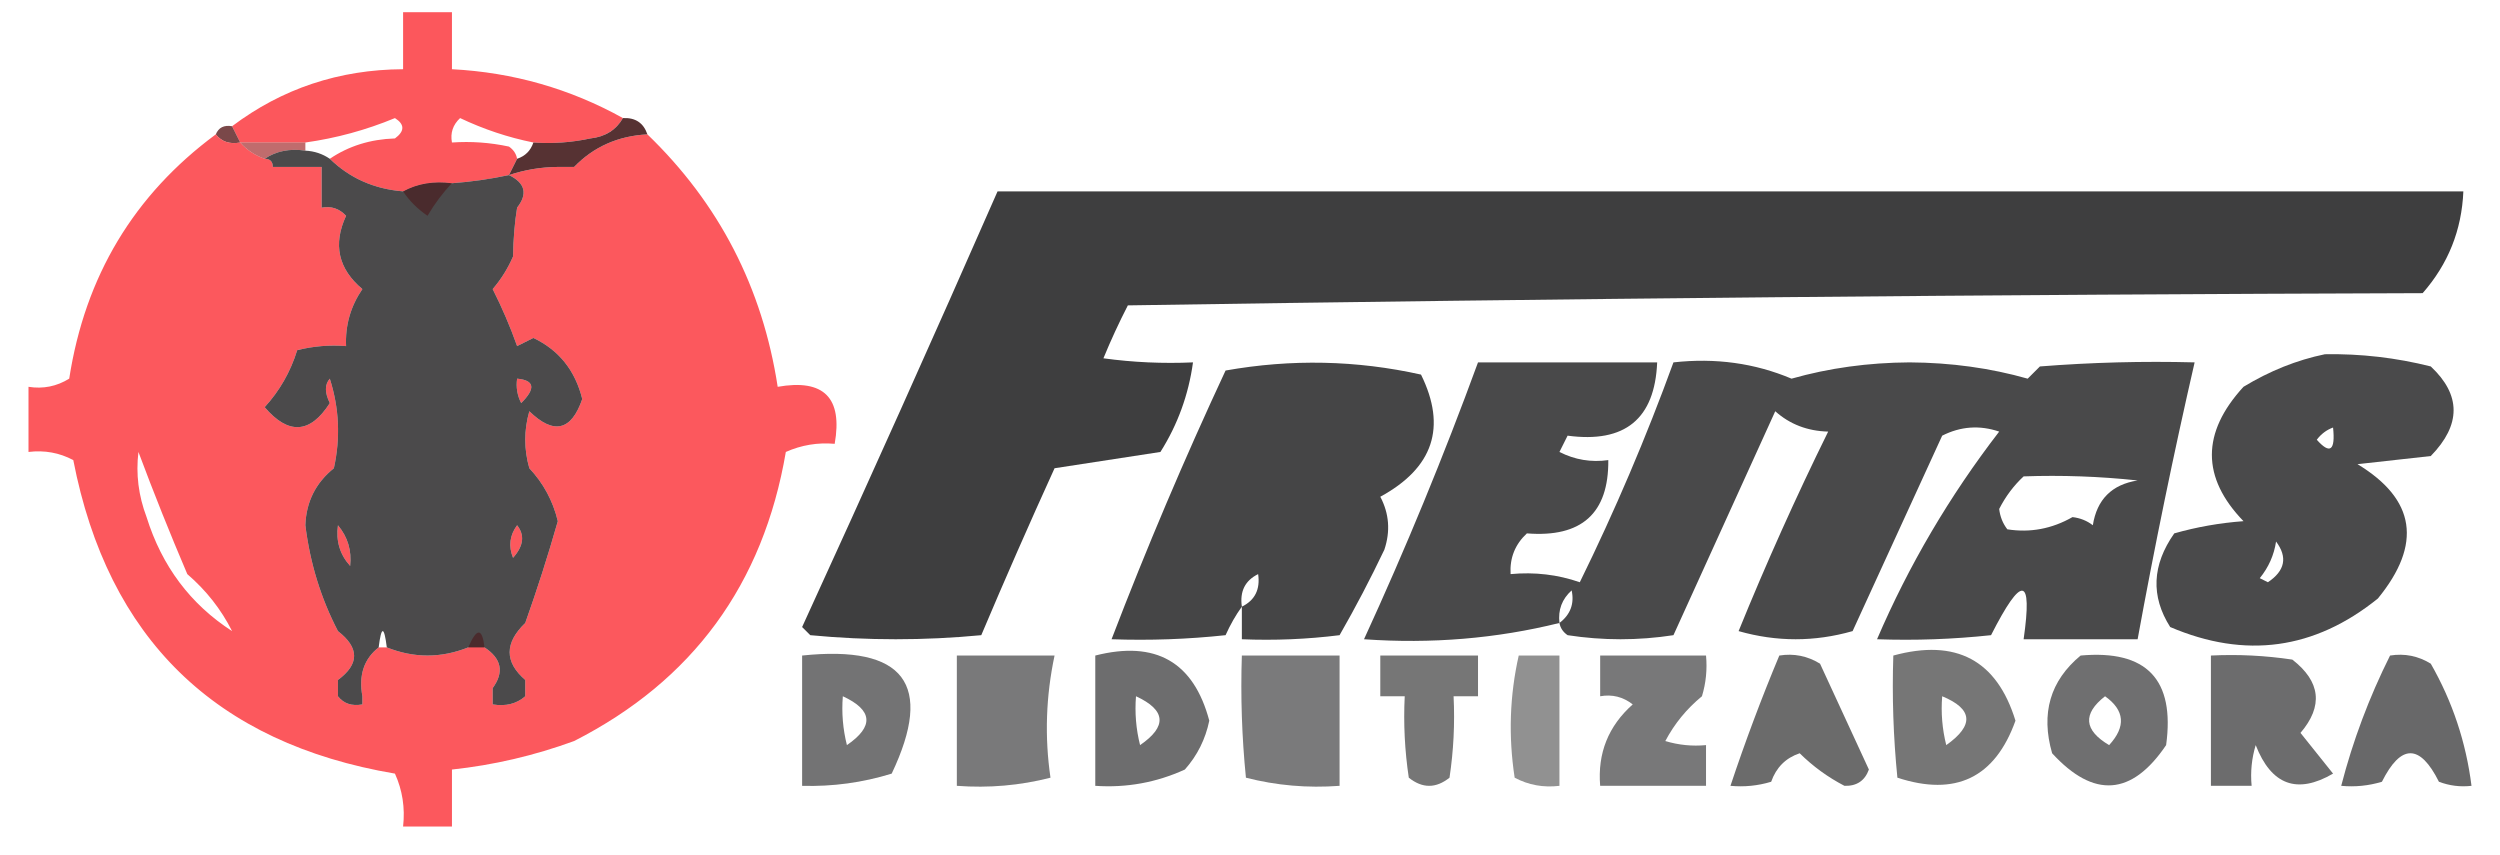 <?xml version="1.0" encoding="UTF-8"?>
<!DOCTYPE svg PUBLIC "-//W3C//DTD SVG 1.1//EN" "http://www.w3.org/Graphics/SVG/1.1/DTD/svg11.dtd">
<svg xmlns="http://www.w3.org/2000/svg" version="1.1" width="307px" height="105px" style="shape-rendering:geometricPrecision; text-rendering:geometricPrecision; image-rendering:optimizeQuality; fill-rule:evenodd; clip-rule:evenodd" xmlns:xlink="http://www.w3.org/1999/xlink">
<g><path style="opacity:0.794" fill="#fc2d33" d="M 76.5,14.5 C 75.653,15.966 74.32,16.8 72.5,17C 70.19,17.497 67.857,17.663 65.5,17.5C 62.404,16.877 59.404,15.877 56.5,14.5C 55.614,15.325 55.281,16.325 55.5,17.5C 57.857,17.337 60.19,17.503 62.5,18C 63.056,18.383 63.389,18.883 63.5,19.5C 63.167,20.167 62.833,20.833 62.5,21.5C 60.194,21.993 57.861,22.326 55.5,22.5C 53.265,22.205 51.265,22.539 49.5,23.5C 45.934,23.208 42.934,21.874 40.5,19.5C 42.811,17.932 45.478,17.098 48.5,17C 49.711,16.107 49.711,15.274 48.5,14.5C 44.952,15.97 41.285,16.97 37.5,17.5C 34.833,17.5 32.167,17.5 29.5,17.5C 29.167,16.833 28.833,16.167 28.5,15.5C 34.643,10.874 41.643,8.541 49.5,8.5C 49.5,6.167 49.5,3.833 49.5,1.5C 51.5,1.5 53.5,1.5 55.5,1.5C 55.5,3.833 55.5,6.167 55.5,8.5C 62.998,8.89 69.998,10.89 76.5,14.5 Z"/></g>
<g><path style="opacity:0.843" fill="#622628" d="M 28.5,15.5 C 28.833,16.167 29.167,16.833 29.5,17.5C 28.209,17.737 27.209,17.404 26.5,16.5C 26.842,15.662 27.508,15.328 28.5,15.5 Z"/></g>
<g><path style="opacity:0.786" fill="#fc2c32" d="M 26.5,16.5 C 27.209,17.404 28.209,17.737 29.5,17.5C 30.291,18.401 31.291,19.068 32.5,19.5C 33.167,19.5 33.5,19.833 33.5,20.5C 23.16,26.648 17.66,35.648 17,47.5C 18.875,42.51 20.875,37.51 23,32.5C 26.403,27.595 30.57,23.595 35.5,20.5C 36.833,20.5 38.167,20.5 39.5,20.5C 39.5,22.167 39.5,23.833 39.5,25.5C 20.185,39.625 18.519,55.625 34.5,73.5C 36.85,74.861 39.184,76.194 41.5,77.5C 44.147,79.551 44.147,81.551 41.5,83.5C 39.436,83.313 37.436,82.813 35.5,82C 33.266,80.25 30.932,78.75 28.5,77.5C 31.631,81.909 35.964,84.576 41.5,85.5C 42.209,86.404 43.209,86.737 44.5,86.5C 46.239,87.434 47.905,87.434 49.5,86.5C 47.955,85.548 46.288,85.215 44.5,85.5C 44.025,82.918 44.692,80.918 46.5,79.5C 46.833,79.5 47.167,79.5 47.5,79.5C 50.833,80.833 54.167,80.833 57.5,79.5C 58.167,79.5 58.833,79.5 59.5,79.5C 61.597,80.879 61.93,82.545 60.5,84.5C 53.833,86.475 53.833,87.142 60.5,86.5C 62.099,86.768 63.432,86.434 64.5,85.5C 78.835,79.867 86.502,69.533 87.5,54.5C 84.801,68.29 77.134,77.957 64.5,83.5C 61.947,81.296 61.947,78.962 64.5,76.5C 75.06,71.369 80.393,62.869 80.5,51C 80.159,38.846 74.493,30.346 63.5,25.5C 64.826,23.805 64.493,22.472 62.5,21.5C 64.435,20.851 66.435,20.517 68.5,20.5C 78.521,26.865 84.854,35.865 87.5,47.5C 86.681,35.545 81.015,26.546 70.5,20.5C 72.898,18.026 75.898,16.692 79.5,16.5C 88.298,24.986 93.631,35.319 95.5,47.5C 101.164,46.499 103.498,48.833 102.5,54.5C 100.409,54.318 98.409,54.652 96.5,55.5C 93.724,71.759 85.057,83.593 70.5,91C 65.609,92.788 60.609,93.954 55.5,94.5C 55.5,96.833 55.5,99.167 55.5,101.5C 53.5,101.5 51.5,101.5 49.5,101.5C 49.756,99.207 49.423,97.041 48.5,95C 26.424,91.257 13.257,78.424 9,56.5C 7.301,55.594 5.467,55.261 3.5,55.5C 3.5,52.833 3.5,50.167 3.5,47.5C 5.288,47.785 6.955,47.452 8.5,46.5C 10.441,33.934 16.441,23.934 26.5,16.5 Z M 33.5,20.5 C 34.167,20.5 34.833,20.5 35.5,20.5C 30.57,23.595 26.403,27.595 23,32.5C 20.875,37.51 18.875,42.51 17,47.5C 17.66,35.648 23.16,26.648 33.5,20.5 Z M 68.5,20.5 C 69.167,20.5 69.833,20.5 70.5,20.5C 81.015,26.546 86.681,35.545 87.5,47.5C 84.854,35.865 78.521,26.865 68.5,20.5 Z M 49.5,23.5 C 51.265,22.539 53.265,22.205 55.5,22.5C 54.389,23.66 53.389,24.993 52.5,26.5C 51.265,25.66 50.265,24.66 49.5,23.5 Z M 39.5,25.5 C 40.675,25.281 41.675,25.614 42.5,26.5C 40.869,30.014 41.536,33.014 44.5,35.5C 43.054,37.618 42.387,39.951 42.5,42.5C 40.473,42.338 38.473,42.505 36.5,43C 35.666,45.673 34.333,48.007 32.5,50C 35.428,53.431 38.095,53.264 40.5,49.5C 39.863,48.218 39.863,47.218 40.5,46.5C 41.659,50.122 41.825,53.789 41,57.5C 38.768,59.297 37.602,61.63 37.5,64.5C 38.072,69.135 39.405,73.469 41.5,77.5C 39.184,76.194 36.85,74.861 34.5,73.5C 18.519,55.625 20.185,39.625 39.5,25.5 Z M 63.5,25.5 C 74.493,30.346 80.159,38.846 80.5,51C 80.393,62.869 75.06,71.369 64.5,76.5C 65.956,72.41 67.289,68.243 68.5,64C 67.902,61.521 66.736,59.354 65,57.5C 64.333,55.167 64.333,52.833 65,50.5C 67.999,53.412 70.165,52.912 71.5,49C 70.635,45.495 68.635,42.995 65.5,41.5C 64.833,41.833 64.167,42.167 63.5,42.5C 62.651,40.106 61.651,37.773 60.5,35.5C 61.531,34.3 62.364,32.966 63,31.5C 63.039,29.276 63.206,27.276 63.5,25.5 Z M 63.5,46.5 C 65.646,46.696 65.812,47.696 64,49.5C 63.517,48.552 63.35,47.552 63.5,46.5 Z M 64.5,85.5 C 64.5,84.833 64.5,84.167 64.5,83.5C 77.134,77.957 84.801,68.29 87.5,54.5C 86.502,69.533 78.835,79.867 64.5,85.5 Z M 28.5,77.5 C 23.385,74.196 19.885,69.529 18,63.5C 17.005,60.874 16.672,58.207 17,55.5C 18.876,60.526 20.876,65.526 23,70.5C 25.325,72.501 27.158,74.834 28.5,77.5 Z M 41.5,64.5 C 42.703,65.942 43.203,67.609 43,69.5C 41.731,68.095 41.231,66.429 41.5,64.5 Z M 63.5,64.5 C 64.465,65.721 64.298,67.054 63,68.5C 62.421,67.072 62.588,65.738 63.5,64.5 Z M 28.5,77.5 C 30.932,78.75 33.266,80.25 35.5,82C 37.436,82.813 39.436,83.313 41.5,83.5C 41.5,84.167 41.5,84.833 41.5,85.5C 35.964,84.576 31.631,81.909 28.5,77.5 Z M 59.5,79.5 C 58.833,79.5 58.167,79.5 57.5,79.5C 58.548,77.067 59.214,77.067 59.5,79.5 Z M 60.5,84.5 C 60.5,85.167 60.5,85.833 60.5,86.5C 53.833,87.142 53.833,86.475 60.5,84.5 Z M 44.5,86.5 C 44.5,86.167 44.5,85.833 44.5,85.5C 46.288,85.215 47.955,85.548 49.5,86.5C 47.905,87.434 46.239,87.434 44.5,86.5 Z"/></g>
<g><path style="opacity:0.686" fill="#a3292b" d="M 29.5,17.5 C 32.167,17.5 34.833,17.5 37.5,17.5C 37.5,17.833 37.5,18.167 37.5,18.5C 35.585,18.215 33.919,18.549 32.5,19.5C 31.291,19.068 30.291,18.401 29.5,17.5 Z"/></g>
<g><path style="opacity:0.937" fill="#4b2526" d="M 76.5,14.5 C 78.027,14.427 79.027,15.094 79.5,16.5C 75.898,16.692 72.898,18.026 70.5,20.5C 69.833,20.5 69.167,20.5 68.5,20.5C 66.435,20.517 64.435,20.851 62.5,21.5C 62.833,20.833 63.167,20.167 63.5,19.5C 64.5,19.167 65.167,18.5 65.5,17.5C 67.857,17.663 70.19,17.497 72.5,17C 74.32,16.8 75.653,15.966 76.5,14.5 Z"/></g>
<g><path style="opacity:0.814" fill="#232223" d="M 32.5,19.5 C 33.919,18.549 35.585,18.215 37.5,18.5C 38.609,18.557 39.609,18.89 40.5,19.5C 42.934,21.874 45.934,23.208 49.5,23.5C 50.265,24.66 51.265,25.66 52.5,26.5C 53.389,24.993 54.389,23.66 55.5,22.5C 57.861,22.326 60.194,21.993 62.5,21.5C 64.493,22.472 64.826,23.805 63.5,25.5C 63.206,27.276 63.039,29.276 63,31.5C 62.364,32.966 61.531,34.3 60.5,35.5C 61.651,37.773 62.651,40.106 63.5,42.5C 64.167,42.167 64.833,41.833 65.5,41.5C 68.635,42.995 70.635,45.495 71.5,49C 70.165,52.912 67.999,53.412 65,50.5C 64.333,52.833 64.333,55.167 65,57.5C 66.736,59.354 67.902,61.521 68.5,64C 67.289,68.243 65.956,72.41 64.5,76.5C 61.947,78.962 61.947,81.296 64.5,83.5C 64.5,84.167 64.5,84.833 64.5,85.5C 63.432,86.434 62.099,86.768 60.5,86.5C 60.5,85.833 60.5,85.167 60.5,84.5C 61.93,82.545 61.597,80.879 59.5,79.5C 59.214,77.067 58.548,77.067 57.5,79.5C 54.167,80.833 50.833,80.833 47.5,79.5C 47.167,76.833 46.833,76.833 46.5,79.5C 44.692,80.918 44.025,82.918 44.5,85.5C 44.5,85.833 44.5,86.167 44.5,86.5C 43.209,86.737 42.209,86.404 41.5,85.5C 41.5,84.833 41.5,84.167 41.5,83.5C 44.147,81.551 44.147,79.551 41.5,77.5C 39.405,73.469 38.072,69.135 37.5,64.5C 37.602,61.63 38.768,59.297 41,57.5C 41.825,53.789 41.659,50.122 40.5,46.5C 39.863,47.218 39.863,48.218 40.5,49.5C 38.095,53.264 35.428,53.431 32.5,50C 34.333,48.007 35.666,45.673 36.5,43C 38.473,42.505 40.473,42.338 42.5,42.5C 42.387,39.951 43.054,37.618 44.5,35.5C 41.536,33.014 40.869,30.014 42.5,26.5C 41.675,25.614 40.675,25.281 39.5,25.5C 39.5,23.833 39.5,22.167 39.5,20.5C 38.167,20.5 36.833,20.5 35.5,20.5C 34.833,20.5 34.167,20.5 33.5,20.5C 33.5,19.833 33.167,19.5 32.5,19.5 Z M 49.5,23.5 C 51.265,22.539 53.265,22.205 55.5,22.5C 54.389,23.66 53.389,24.993 52.5,26.5C 51.265,25.66 50.265,24.66 49.5,23.5 Z M 63.5,46.5 C 63.35,47.552 63.517,48.552 64,49.5C 65.812,47.696 65.646,46.696 63.5,46.5 Z M 41.5,64.5 C 41.231,66.429 41.731,68.095 43,69.5C 43.203,67.609 42.703,65.942 41.5,64.5 Z M 63.5,64.5 C 62.588,65.738 62.421,67.072 63,68.5C 64.298,67.054 64.465,65.721 63.5,64.5 Z M 59.5,79.5 C 58.833,79.5 58.167,79.5 57.5,79.5C 58.548,77.067 59.214,77.067 59.5,79.5 Z"/></g>
<g><path style="opacity:0.866" fill="#212122" d="M 122.5,23.5 C 182.5,23.5 242.5,23.5 302.5,23.5C 302.302,28.262 300.635,32.428 297.5,36C 244.497,36.167 191.497,36.667 138.5,37.5C 137.399,39.642 136.399,41.808 135.5,44C 139.152,44.499 142.818,44.665 146.5,44.5C 145.955,48.471 144.621,52.138 142.5,55.5C 138.167,56.167 133.833,56.833 129.5,57.5C 126.399,64.309 123.399,71.142 120.5,78C 113.5,78.667 106.5,78.667 99.5,78C 99.167,77.667 98.833,77.333 98.5,77C 106.674,59.158 114.674,41.325 122.5,23.5 Z"/></g>
<g><path style="opacity:0.815" fill="#222223" d="M 285.5,43.5 C 289.897,43.425 294.23,43.925 298.5,45C 302.235,48.504 302.235,52.17 298.5,56C 295.5,56.333 292.5,56.667 289.5,57C 296.635,61.319 297.469,66.819 292,73.5C 284.223,79.772 275.723,80.939 266.5,77C 264.1,73.222 264.267,69.388 267,65.5C 269.74,64.718 272.574,64.218 275.5,64C 270.325,58.641 270.325,53.141 275.5,47.5C 278.722,45.545 282.056,44.212 285.5,43.5 Z M 286.5,52.5 C 286.798,55.336 286.131,55.836 284.5,54C 285.044,53.283 285.711,52.783 286.5,52.5 Z M 279.5,66.5 C 280.94,68.42 280.607,70.087 278.5,71.5C 278.167,71.333 277.833,71.167 277.5,71C 278.582,69.67 279.249,68.17 279.5,66.5 Z"/></g>
<g><path style="opacity:0.837" fill="#222223" d="M 152.5,74.5 C 151.751,75.531 151.085,76.698 150.5,78C 145.845,78.499 141.179,78.666 136.5,78.5C 140.776,67.339 145.443,56.339 150.5,45.5C 158.584,44.066 166.584,44.232 174.5,46C 177.682,52.455 176.015,57.455 169.5,61C 170.591,63.064 170.758,65.231 170,67.5C 168.279,71.11 166.446,74.61 164.5,78C 160.514,78.499 156.514,78.665 152.5,78.5C 152.5,77.167 152.5,75.833 152.5,74.5 Z M 154.5,70.5 C 154.771,72.38 154.104,73.713 152.5,74.5C 152.229,72.62 152.896,71.287 154.5,70.5 Z"/></g>
<g><path style="opacity:0.817" fill="#222223" d="M 191.5,76.5 C 183.772,78.418 175.772,79.085 167.5,78.5C 172.612,67.375 177.279,56.042 181.5,44.5C 188.833,44.5 196.167,44.5 203.5,44.5C 203.211,51.446 199.544,54.446 192.5,53.5C 192.167,54.167 191.833,54.833 191.5,55.5C 193.396,56.466 195.396,56.799 197.5,56.5C 197.557,63.034 194.224,66.034 187.5,65.5C 186.05,66.85 185.383,68.516 185.5,70.5C 188.448,70.223 191.281,70.556 194,71.5C 198.321,62.703 202.154,53.703 205.5,44.5C 210.648,43.926 215.482,44.593 220,46.5C 224.582,45.198 229.415,44.531 234.5,44.5C 239.585,44.531 244.418,45.198 249,46.5C 249.5,46 250,45.5 250.5,45C 256.825,44.501 263.158,44.334 269.5,44.5C 266.915,55.757 264.582,67.09 262.5,78.5C 257.833,78.5 253.167,78.5 248.5,78.5C 249.617,70.72 248.284,70.553 244.5,78C 239.845,78.499 235.179,78.666 230.5,78.5C 234.405,69.412 239.405,60.911 245.5,53C 243.098,52.186 240.765,52.353 238.5,53.5C 234.841,61.465 231.174,69.465 227.5,77.5C 222.833,78.833 218.167,78.833 213.5,77.5C 216.88,69.191 220.546,61.024 224.5,53C 221.953,52.933 219.786,52.099 218,50.5C 213.822,59.718 209.655,68.885 205.5,78C 201.167,78.667 196.833,78.667 192.5,78C 191.944,77.617 191.611,77.117 191.5,76.5 Z M 248.5,58.5 C 253.179,58.334 257.845,58.501 262.5,59C 259.333,59.5 257.5,61.333 257,64.5C 256.275,63.941 255.442,63.608 254.5,63.5C 251.972,64.942 249.305,65.442 246.5,65C 245.941,64.275 245.608,63.442 245.5,62.5C 246.286,60.959 247.286,59.626 248.5,58.5 Z M 191.5,76.5 C 191.312,74.897 191.812,73.563 193,72.5C 193.348,74.14 192.848,75.473 191.5,76.5 Z"/></g>
<g><path style="opacity:0.631" fill="#222223" d="M 98.5,80.5 C 111.057,79.185 114.724,84.018 109.5,95C 105.914,96.108 102.247,96.608 98.5,96.5C 98.5,91.167 98.5,85.833 98.5,80.5 Z M 103.5,85.5 C 107.184,87.203 107.351,89.203 104,91.5C 103.505,89.527 103.338,87.527 103.5,85.5 Z"/></g>
<g><path style="opacity:0.604" fill="#222223" d="M 117.5,80.5 C 121.5,80.5 125.5,80.5 129.5,80.5C 128.436,85.514 128.27,90.514 129,95.5C 125.27,96.46 121.437,96.793 117.5,96.5C 117.5,91.167 117.5,85.833 117.5,80.5 Z"/></g>
<g><path style="opacity:0.658" fill="#222223" d="M 134.5,80.5 C 141.916,78.615 146.583,81.281 148.5,88.5C 148.03,90.774 147.03,92.774 145.5,94.5C 142.009,96.094 138.342,96.761 134.5,96.5C 134.5,91.167 134.5,85.833 134.5,80.5 Z M 139.5,85.5 C 143.184,87.203 143.351,89.203 140,91.5C 139.505,89.527 139.338,87.527 139.5,85.5 Z"/></g>
<g><path style="opacity:0.598" fill="#222223" d="M 152.5,80.5 C 156.5,80.5 160.5,80.5 164.5,80.5C 164.5,85.833 164.5,91.167 164.5,96.5C 160.563,96.793 156.73,96.46 153,95.5C 152.501,90.511 152.334,85.511 152.5,80.5 Z"/></g>
<g><path style="opacity:0.62" fill="#222223" d="M 169.5,80.5 C 173.5,80.5 177.5,80.5 181.5,80.5C 181.5,82.167 181.5,83.833 181.5,85.5C 180.5,85.5 179.5,85.5 178.5,85.5C 178.665,88.85 178.498,92.183 178,95.5C 176.333,96.833 174.667,96.833 173,95.5C 172.502,92.183 172.335,88.85 172.5,85.5C 171.5,85.5 170.5,85.5 169.5,85.5C 169.5,83.833 169.5,82.167 169.5,80.5 Z"/></g>
<g><path style="opacity:0.498" fill="#222223" d="M 186.5,80.5 C 188.167,80.5 189.833,80.5 191.5,80.5C 191.5,85.833 191.5,91.167 191.5,96.5C 189.533,96.739 187.699,96.406 186,95.5C 185.222,90.416 185.389,85.416 186.5,80.5 Z"/></g>
<g><path style="opacity:0.606" fill="#222223" d="M 196.5,80.5 C 200.833,80.5 205.167,80.5 209.5,80.5C 209.66,82.199 209.494,83.866 209,85.5C 207.122,87.043 205.622,88.876 204.5,91C 206.134,91.493 207.801,91.66 209.5,91.5C 209.5,93.167 209.5,94.833 209.5,96.5C 205.167,96.5 200.833,96.5 196.5,96.5C 196.169,92.495 197.503,89.162 200.5,86.5C 199.311,85.571 197.978,85.238 196.5,85.5C 196.5,83.833 196.5,82.167 196.5,80.5 Z"/></g>
<g><path style="opacity:0.665" fill="#212122" d="M 218.5,80.5 C 220.288,80.215 221.955,80.548 223.5,81.5C 225.492,85.799 227.492,90.132 229.5,94.5C 229,95.88 228,96.547 226.5,96.5C 224.471,95.449 222.637,94.115 221,92.5C 219.286,93.076 218.119,94.243 217.5,96C 215.866,96.493 214.199,96.66 212.5,96.5C 214.31,91.067 216.31,85.734 218.5,80.5 Z"/></g>
<g><path style="opacity:0.619" fill="#222223" d="M 232.5,80.5 C 240.215,78.398 245.215,81.065 247.5,88.5C 244.988,95.509 240.155,97.843 233,95.5C 232.501,90.511 232.334,85.511 232.5,80.5 Z M 238.5,85.5 C 242.279,87.063 242.445,89.063 239,91.5C 238.505,89.527 238.338,87.527 238.5,85.5 Z"/></g>
<g><path style="opacity:0.647" fill="#212122" d="M 255.5,80.5 C 263.605,79.772 267.105,83.438 266,91.5C 261.781,97.742 257.115,98.075 252,92.5C 250.593,87.599 251.76,83.599 255.5,80.5 Z M 258.5,85.5 C 260.924,87.228 261.09,89.228 259,91.5C 255.898,89.663 255.731,87.663 258.5,85.5 Z"/></g>
<g><path style="opacity:0.659" fill="#212122" d="M 271.5,80.5 C 274.85,80.335 278.183,80.502 281.5,81C 284.978,83.707 285.311,86.707 282.5,90C 283.833,91.667 285.167,93.333 286.5,95C 282.084,97.573 278.917,96.406 277,91.5C 276.506,93.134 276.34,94.801 276.5,96.5C 274.833,96.5 273.167,96.5 271.5,96.5C 271.5,91.167 271.5,85.833 271.5,80.5 Z"/></g>
<g><path style="opacity:0.679" fill="#212122" d="M 293.5,80.5 C 295.288,80.215 296.955,80.548 298.5,81.5C 301.161,86.15 302.828,91.15 303.5,96.5C 302.127,96.657 300.793,96.49 299.5,96C 297.167,91.333 294.833,91.333 292.5,96C 290.866,96.493 289.199,96.66 287.5,96.5C 288.928,90.974 290.928,85.64 293.5,80.5 Z"/></g>
</svg>
